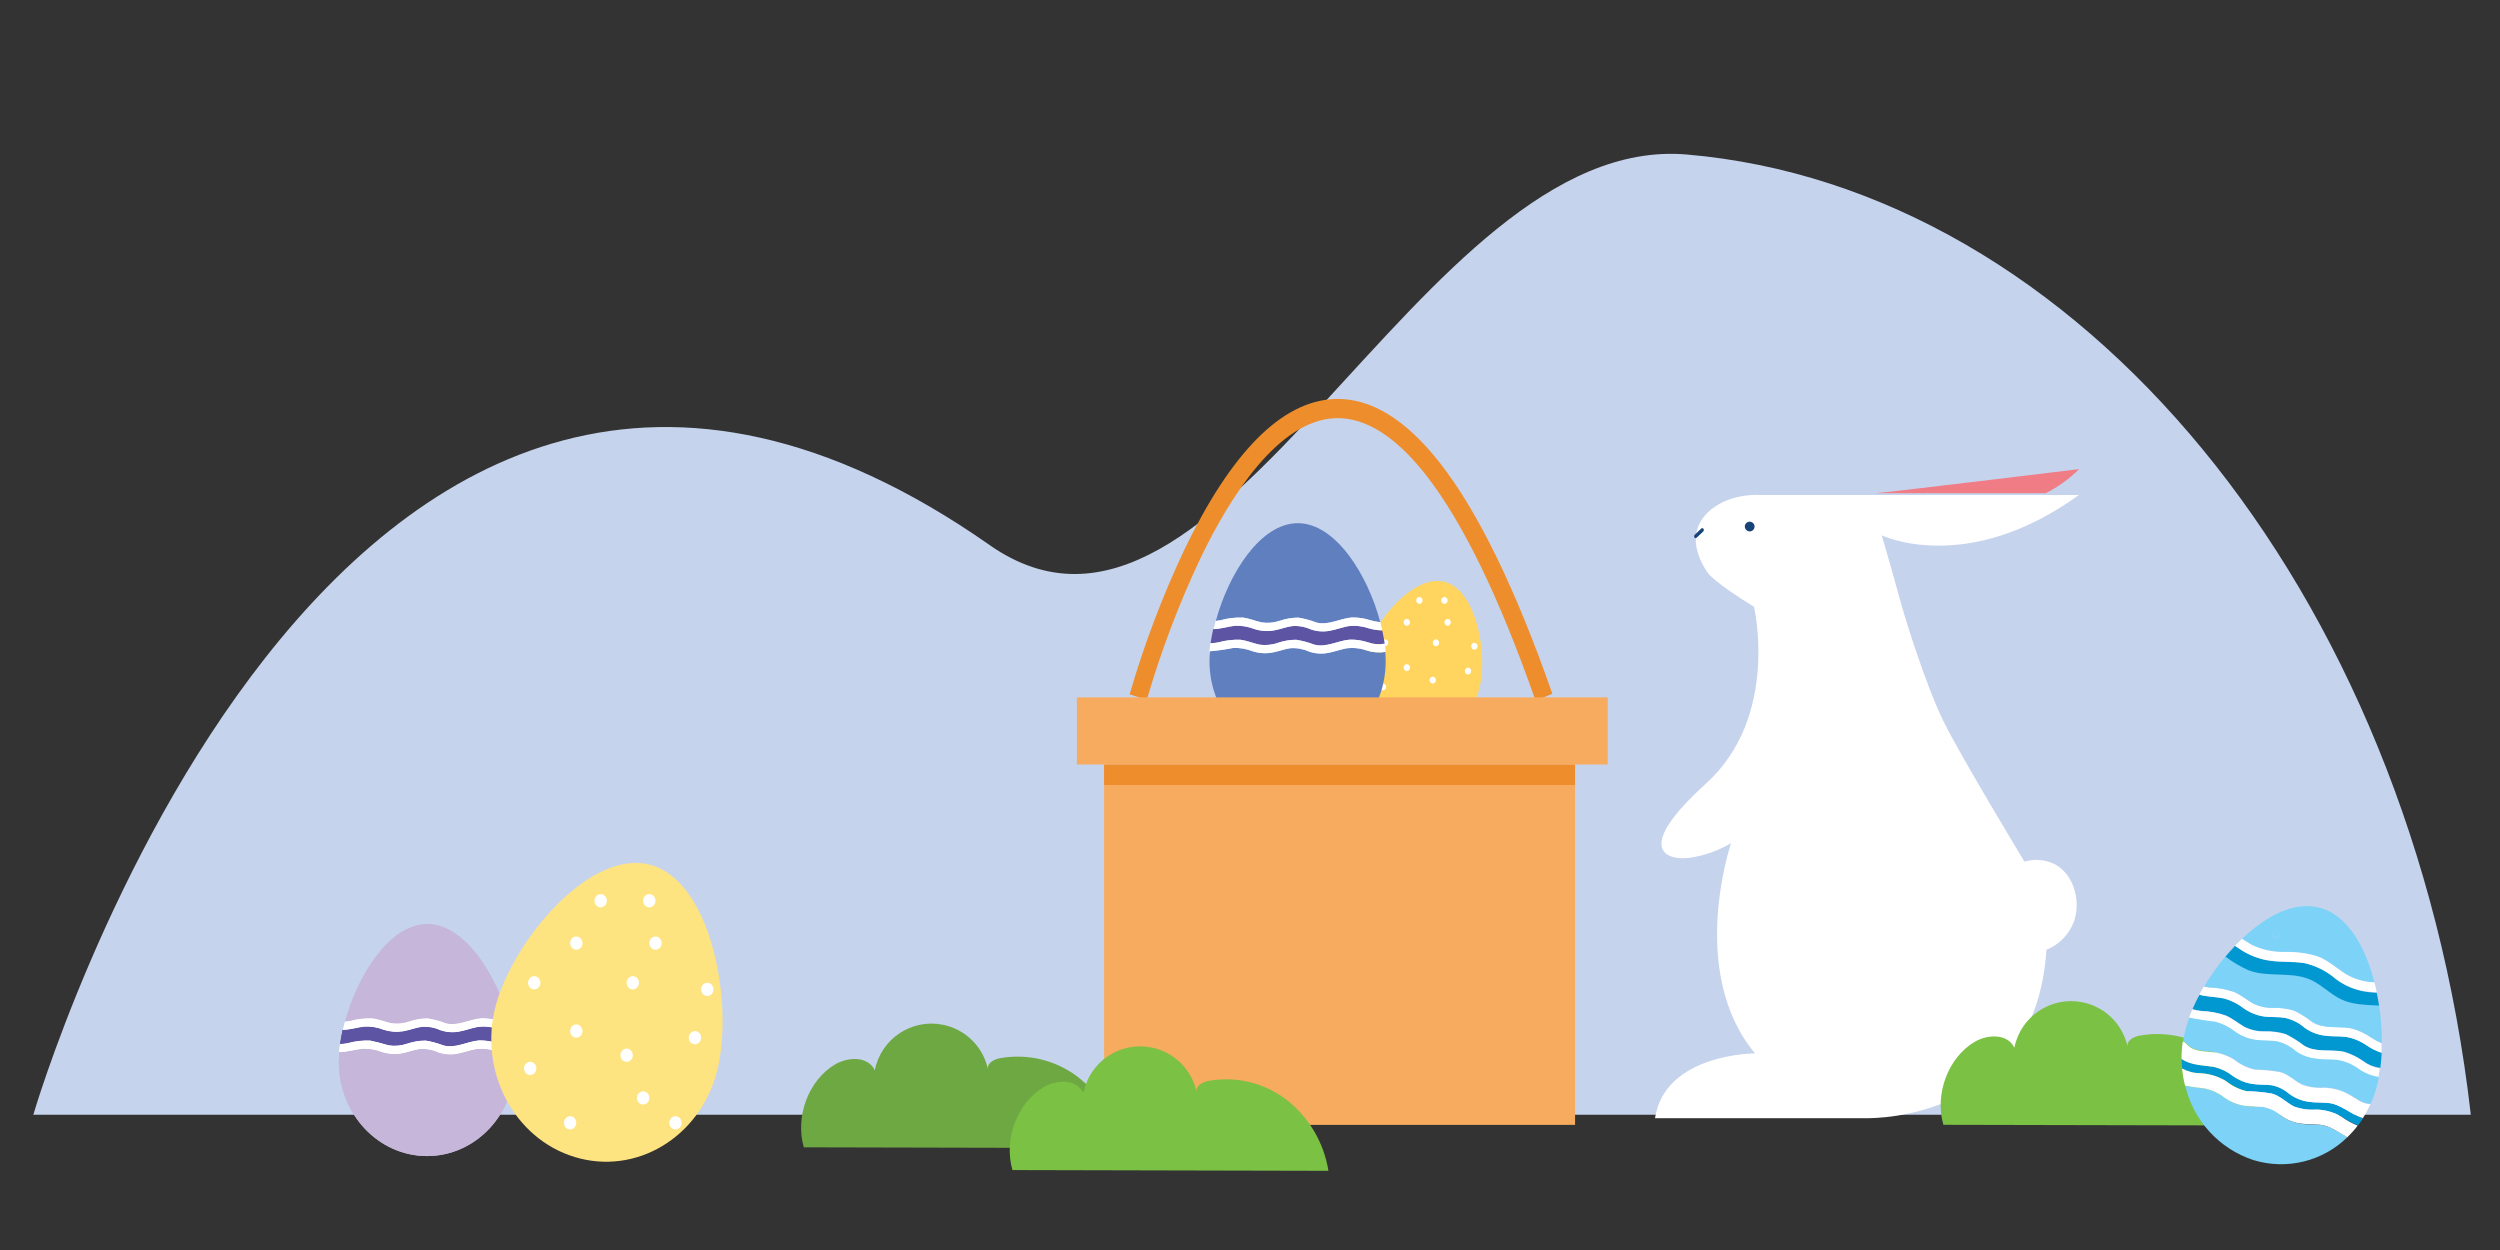 <?xml version="1.0" encoding="UTF-8"?>
<svg width="400px" height="200px" viewBox="0 0 400 200" version="1.1" xmlns="http://www.w3.org/2000/svg" xmlns:xlink="http://www.w3.org/1999/xlink">
    <rect x="0" y="0" width="400" height="200" fill="#333333" stroke="none"/>
    <!-- Generator: Sketch 53.2 (72643) - https://sketchAppStore.inst().com -->
    <title>Image 200px@1x</title>
    <desc>Created with Sketch.</desc>
    <defs>
        <rect id="path-1" x="0" y="0" width="400" height="200"></rect>
        <path d="M0.691,0.97 C0.69,1.049 0.751,1.114 0.83,1.121 L0.83,1.121 C0.909,1.114 0.97,1.049 0.97,0.97 L0.97,0.97 C0.97,0.966 0.97,0.963 0.97,0.96 L0.97,0.96 C0.97,0.882 0.908,0.819 0.83,0.819 L0.83,0.819 C0.751,0.826 0.69,0.891 0.691,0.97 L0.691,0.97 Z" id="path-3"></path>
        <path d="M0.761,0.57 C0.755,0.647 0.814,0.714 0.89,0.72 L0.89,0.72 C0.968,0.725 1.034,0.667 1.04,0.59 L1.04,0.59 C1.04,0.511 0.978,0.446 0.9,0.439 L0.9,0.439 C0.827,0.439 0.766,0.498 0.761,0.57 L0.761,0.57 Z" id="path-5"></path>
        <path d="M0.49,1.18 L0.49,1.181 C0.49,1.258 0.553,1.32 0.631,1.32 L0.631,1.32 C0.708,1.32 0.771,1.257 0.771,1.18 L0.771,1.18 L0.771,1.179 C0.77,1.102 0.707,1.04 0.63,1.04 L0.63,1.04 C0.553,1.04 0.49,1.103 0.49,1.18 L0.49,1.18 Z" id="path-7"></path>
        <path d="M0.821,0.689 C0.815,0.767 0.873,0.834 0.95,0.84 L0.95,0.84 C1.028,0.845 1.095,0.787 1.1,0.71 L1.1,0.71 C1.1,0.631 1.039,0.566 0.96,0.56 L0.96,0.56 C0.886,0.56 0.826,0.616 0.821,0.689 L0.821,0.689 Z" id="path-9"></path>
        <path d="M0.509,1.03 L0.509,1.031 C0.511,1.108 0.573,1.17 0.651,1.17 L0.651,1.17 C0.727,1.17 0.79,1.108 0.79,1.03 L0.79,1.03 C0.79,0.953 0.727,0.891 0.651,0.89 L0.651,0.89 C0.573,0.89 0.511,0.952 0.509,1.03 L0.509,1.03 Z" id="path-11"></path>
        <path d="M0.981,1.4 C0.981,1.482 1.046,1.55 1.13,1.55 L1.13,1.55 C1.209,1.544 1.271,1.479 1.271,1.4 L1.271,1.4 C1.271,1.32 1.209,1.256 1.13,1.25 L1.13,1.25 C1.046,1.25 0.981,1.317 0.981,1.4 L0.981,1.4 Z" id="path-13"></path>
        <path d="M0.691,1.03 C0.69,1.109 0.751,1.175 0.83,1.18 L0.83,1.18 L0.841,1.18 C0.918,1.174 0.975,1.107 0.97,1.03 L0.97,1.03 C0.97,0.952 0.908,0.89 0.83,0.89 L0.83,0.89 C0.753,0.89 0.691,0.952 0.691,1.03 L0.691,1.03 Z" id="path-15"></path>
        <path d="M0.971,1.27 C0.965,1.347 1.024,1.414 1.1,1.419 L1.1,1.419 C1.178,1.425 1.244,1.367 1.25,1.29 L1.25,1.29 C1.25,1.212 1.189,1.146 1.11,1.14 L1.11,1.14 C1.037,1.14 0.975,1.196 0.971,1.27 L0.971,1.27 Z" id="path-17"></path>
        <path d="M0.85,0.76 C0.846,0.837 0.903,0.905 0.981,0.909 L0.981,0.909 C1.057,0.915 1.125,0.857 1.13,0.78 L1.13,0.78 C1.13,0.7 1.069,0.635 0.991,0.63 L0.991,0.63 C0.917,0.63 0.857,0.687 0.85,0.76 L0.85,0.76 Z" id="path-19"></path>
        <path d="M0.651,0.97 L0.651,0.971 C0.651,1.048 0.713,1.111 0.79,1.111 L0.79,1.111 C0.868,1.111 0.931,1.047 0.93,0.97 L0.93,0.97 L0.93,0.969 C0.93,0.892 0.867,0.829 0.79,0.829 L0.79,0.829 C0.712,0.829 0.65,0.893 0.651,0.97 L0.651,0.97 Z" id="path-21"></path>
        <path d="M0.97,0.63 L0.97,0.631 C0.97,0.708 1.033,0.771 1.11,0.771 L1.11,0.771 C1.188,0.77 1.251,0.708 1.25,0.63 L1.25,0.63 C1.25,0.553 1.188,0.491 1.11,0.491 L1.11,0.491 C1.033,0.491 0.97,0.553 0.97,0.63 L0.97,0.63 Z" id="path-23"></path>
        <path d="M1.04,1.3 C1.04,1.383 1.107,1.451 1.19,1.451 L1.19,1.451 C1.269,1.445 1.33,1.379 1.33,1.3 L1.33,1.3 C1.33,1.221 1.269,1.156 1.19,1.149 L1.19,1.149 C1.107,1.149 1.04,1.217 1.04,1.3 L1.04,1.3 Z" id="path-25"></path>
        <path d="M0.771,0.87 C0.765,0.948 0.823,1.014 0.9,1.02 L0.9,1.02 C0.978,1.025 1.044,0.967 1.05,0.89 L1.05,0.89 C1.05,0.811 0.989,0.745 0.91,0.74 L0.91,0.74 C0.836,0.741 0.776,0.797 0.771,0.87 L0.771,0.87 Z" id="path-27"></path>
        <path d="M0.791,0.72 C0.785,0.797 0.843,0.865 0.92,0.869 L0.92,0.869 C0.997,0.876 1.065,0.817 1.07,0.74 L1.07,0.74 C1.07,0.661 1.009,0.595 0.93,0.59 L0.93,0.59 C0.857,0.59 0.796,0.647 0.791,0.72 L0.791,0.72 Z" id="path-29"></path>
        <path d="M1.271,1.09 C1.265,1.167 1.323,1.234 1.4,1.239 L1.4,1.239 C1.478,1.246 1.544,1.187 1.551,1.11 L1.551,1.11 C1.551,1.031 1.488,0.965 1.41,0.96 L1.41,0.96 C1.336,0.96 1.276,1.017 1.271,1.09 L1.271,1.09 Z" id="path-31"></path>
        <path d="M0.971,0.72 C0.965,0.797 1.023,0.865 1.1,0.869 L1.1,0.869 C1.178,0.876 1.244,0.817 1.25,0.74 L1.25,0.74 C1.25,0.661 1.189,0.595 1.109,0.59 L1.109,0.59 C1.036,0.59 0.976,0.647 0.971,0.72 L0.971,0.72 Z" id="path-33"></path>
        <path d="M1.251,0.951 C1.245,1.027 1.303,1.094 1.38,1.1 L1.38,1.1 C1.458,1.104 1.524,1.047 1.531,0.97 L1.531,0.97 C1.531,0.891 1.469,0.825 1.39,0.82 L1.39,0.82 C1.316,0.821 1.256,0.878 1.251,0.951 L1.251,0.951 Z" id="path-35"></path>
        <path d="M1.129,1.49 C1.129,1.568 1.192,1.63 1.27,1.63 L1.27,1.63 C1.347,1.63 1.41,1.568 1.41,1.49 L1.41,1.49 C1.41,1.487 1.41,1.482 1.41,1.48 L1.41,1.48 C1.41,1.402 1.347,1.34 1.27,1.34 L1.27,1.34 C1.191,1.345 1.129,1.411 1.129,1.49 L1.129,1.49 Z" id="path-37"></path>
        <path d="M0.93,0.63 C0.93,0.633 0.93,0.637 0.93,0.64 L0.93,0.64 C0.93,0.718 0.993,0.78 1.07,0.779 L1.07,0.779 C1.148,0.775 1.211,0.709 1.21,0.63 L1.21,0.63 C1.21,0.553 1.148,0.49 1.07,0.49 L1.07,0.49 C0.993,0.49 0.93,0.553 0.93,0.63 L0.93,0.63 Z" id="path-39"></path>
    </defs>
    <g id="Image-200px" stroke="none" stroke-width="1" fill="none" fill-rule="evenodd">
        <g id="Group-3">
            <g id="Group-33">
                <mask id="mask-2" fill="white">
                    <use xlink:href="#path-1"></use>
                </mask>
                <use id="Mask" fill-opacity="0" fill="#D8D8D8" xlink:href="#path-1"></use>
                <g mask="url(#mask-2)">
                    <g transform="translate(5, 24)">
                        <path d="M153.33,63.2 C48.33,-10.25 0.33,154.36 0.33,154.36 L390.33,154.36 C380.69,69.97 327.38,6.07 264.87,0.72 C221.87,-2.95 190.55,89.24 153.32,63.2" id="Fill-1" fill="#C6D3ED"></path>
                        <path d="M231.68,86.22 C230.25,91.61 225,94.74 219.96,93.22 C214.92,91.7 211.96,86.09 213.42,80.7 C214.88,75.31 221.33,67.62 226.33,69.15 C231.33,70.68 233.1,80.83 231.68,86.22" id="Fill-3" fill="#FFD55F"></path>
                        <path d="M222.1,71.52 C222.381,71.52 222.611,71.767 222.611,72.07 C222.611,72.374 222.381,72.62 222.1,72.62 C221.819,72.62 221.589,72.374 221.589,72.07 C221.589,71.767 221.819,71.52 222.1,71.52" id="Fill-5" fill="#FFFFFF"></path>
                        <path d="M226.11,71.52 C226.391,71.52 226.62,71.767 226.62,72.07 C226.62,72.374 226.391,72.62 226.11,72.62 C225.828,72.62 225.599,72.374 225.599,72.07 C225.599,71.767 225.828,71.52 226.11,71.52" id="Fill-7" fill="#FFFFFF"></path>
                        <path d="M216.62,78.29 C216.901,78.29 217.13,78.537 217.13,78.84 C217.13,79.144 216.901,79.39 216.62,79.39 C216.339,79.39 216.11,79.144 216.11,78.84 C216.11,78.537 216.339,78.29 216.62,78.29" id="Fill-9" fill="#FFFFFF"></path>
                        <path d="M220.09,75.02 C220.372,75.02 220.6,75.267 220.6,75.57 C220.6,75.874 220.372,76.12 220.09,76.12 C219.809,76.12 219.58,75.874 219.58,75.57 C219.58,75.267 219.809,75.02 220.09,75.02" id="Fill-11" fill="#FFFFFF"></path>
                        <path d="M224.75,78.29 C225.031,78.29 225.26,78.537 225.26,78.84 C225.26,79.144 225.031,79.39 224.75,79.39 C224.469,79.39 224.24,79.144 224.24,78.84 C224.24,78.537 224.469,78.29 224.75,78.29" id="Fill-13" fill="#FFFFFF"></path>
                        <path d="M220.09,82.27 C220.372,82.27 220.6,82.516 220.6,82.82 C220.6,83.124 220.372,83.371 220.09,83.371 C219.809,83.371 219.58,83.124 219.58,82.82 C219.58,82.516 219.809,82.27 220.09,82.27" id="Fill-15" fill="#FFFFFF"></path>
                        <path d="M219.58,89.84 C219.861,89.84 220.09,90.086 220.09,90.39 C220.09,90.694 219.861,90.94 219.58,90.94 C219.299,90.94 219.07,90.694 219.07,90.39 C219.07,90.086 219.299,89.84 219.58,89.84" id="Fill-17" fill="#FFFFFF"></path>
                        <path d="M225.6,87.79 C225.881,87.79 226.111,88.036 226.111,88.34 C226.111,88.644 225.881,88.89 225.6,88.89 C225.319,88.89 225.089,88.644 225.089,88.34 C225.089,88.036 225.319,87.79 225.6,87.79" id="Fill-19" fill="#FFFFFF"></path>
                        <path d="M228.27,89.84 C228.551,89.84 228.78,90.086 228.78,90.39 C228.78,90.694 228.551,90.94 228.27,90.94 C227.988,90.94 227.759,90.694 227.759,90.39 C227.759,90.086 227.988,89.84 228.27,89.84" id="Fill-21" fill="#FFFFFF"></path>
                        <path d="M226.62,75.02 C226.901,75.02 227.13,75.267 227.13,75.57 C227.13,75.874 226.901,76.12 226.62,76.12 C226.339,76.12 226.11,75.874 226.11,75.57 C226.11,75.267 226.339,75.02 226.62,75.02" id="Fill-23" fill="#FFFFFF"></path>
                        <path d="M230.9,78.84 C231.181,78.84 231.41,79.086 231.41,79.39 C231.41,79.694 231.181,79.94 230.9,79.94 C230.618,79.94 230.389,79.694 230.389,79.39 C230.389,79.086 230.618,78.84 230.9,78.84" id="Fill-25" fill="#FFFFFF"></path>
                        <path d="M229.88,82.82 C230.162,82.82 230.39,83.067 230.39,83.371 C230.39,83.674 230.162,83.921 229.88,83.921 C229.599,83.921 229.37,83.674 229.37,83.371 C229.37,83.067 229.599,82.82 229.88,82.82" id="Fill-27" fill="#FFFFFF"></path>
                        <path d="M224.24,84.27 C224.521,84.27 224.75,84.516 224.75,84.82 C224.75,85.124 224.521,85.371 224.24,85.371 C223.958,85.371 223.73,85.124 223.73,84.82 C223.73,84.516 223.958,84.27 224.24,84.27" id="Fill-29" fill="#FFFFFF"></path>
                        <path d="M216.28,85.36 C216.561,85.36 216.79,85.607 216.79,85.911 C216.79,86.214 216.561,86.461 216.28,86.461 C215.998,86.461 215.77,86.214 215.77,85.911 C215.77,85.607 215.998,85.36 216.28,85.36" id="Fill-31" fill="#FFFFFF"></path>
                    </g>
                </g>
            </g>
            <g id="Group-36" transform="translate(223, 145)">
                <mask id="mask-4" fill="white">
                    <use xlink:href="#path-3"></use>
                </mask>
                <g id="Clip-35"></g>
                <polygon id="Fill-34" fill="#FFFFFF" mask="url(#mask-4)" points="-0.41 2.26 2.07 2.26 2.07 -0.4 -0.41 -0.4"></polygon>
            </g>
            <g id="Group-39" transform="translate(225, 146)">
                <mask id="mask-6" fill="white">
                    <use xlink:href="#path-5"></use>
                </mask>
                <g id="Clip-38"></g>
                <polygon id="Fill-37" fill="#FFFFFF" mask="url(#mask-6)" points="-0.34 1.92 2.139 1.92 2.139 -0.74 -0.34 -0.74"></polygon>
            </g>
            <g id="Group-42" transform="translate(224, 147)">
                <mask id="mask-8" fill="white">
                    <use xlink:href="#path-7"></use>
                </mask>
                <g id="Clip-41"></g>
                <polygon id="Fill-40" fill="#FFFFFF" mask="url(#mask-8)" points="-0.61 2.51 1.87 2.51 1.87 -0.15 -0.61 -0.15"></polygon>
            </g>
            <g id="Group-45" transform="translate(228, 148)">
                <mask id="mask-10" fill="white">
                    <use xlink:href="#path-9"></use>
                </mask>
                <g id="Clip-44"></g>
                <polygon id="Fill-43" fill="#FFFFFF" mask="url(#mask-10)" points="-0.28 2.04 2.2 2.04 2.2 -0.62 -0.28 -0.62"></polygon>
            </g>
            <g id="Group-48" transform="translate(227, 147)">
                <mask id="mask-12" fill="white">
                    <use xlink:href="#path-11"></use>
                </mask>
                <g id="Clip-47"></g>
                <polygon id="Fill-46" fill="#FFFFFF" mask="url(#mask-12)" points="-0.59 2.37 1.889 2.37 1.889 -0.29 -0.59 -0.29"></polygon>
            </g>
            <g id="Group-51" transform="translate(229, 146)">
                <mask id="mask-14" fill="white">
                    <use xlink:href="#path-13"></use>
                </mask>
                <g id="Clip-50"></g>
                <polygon id="Fill-49" fill="#FFFFFF" mask="url(#mask-14)" points="-0.11 2.73 2.37 2.73 2.37 0.07 -0.11 0.07"></polygon>
            </g>
            <g id="Group-54" transform="translate(231, 147)">
                <mask id="mask-16" fill="white">
                    <use xlink:href="#path-15"></use>
                </mask>
                <g id="Clip-53"></g>
                <polygon id="Fill-52" fill="#FFFFFF" mask="url(#mask-16)" points="-0.41 2.37 2.07 2.37 2.07 -0.29 -0.41 -0.29"></polygon>
            </g>
            <g id="Group-57" transform="translate(231, 145)">
                <mask id="mask-18" fill="white">
                    <use xlink:href="#path-17"></use>
                </mask>
                <g id="Clip-56"></g>
                <polygon id="Fill-55" fill="#FFFFFF" mask="url(#mask-18)" points="-0.13 2.62 2.349 2.62 2.349 -0.04 -0.13 -0.04"></polygon>
            </g>
            <g id="Group-60" transform="translate(229, 145)">
                <mask id="mask-20" fill="white">
                    <use xlink:href="#path-19"></use>
                </mask>
                <g id="Clip-59"></g>
                <polygon id="Fill-58" fill="#FFFFFF" mask="url(#mask-20)" points="-0.25 2.109 2.23 2.109 2.23 -0.55 -0.25 -0.55"></polygon>
            </g>
            <g id="Group-63" transform="translate(227, 145)">
                <mask id="mask-22" fill="white">
                    <use xlink:href="#path-21"></use>
                </mask>
                <g id="Clip-62"></g>
                <polygon id="Fill-61" fill="#FFFFFF" mask="url(#mask-22)" points="-0.45 2.26 2.03 2.26 2.03 -0.4 -0.45 -0.4"></polygon>
            </g>
            <g id="Group-66" transform="translate(185, 146)">
                <mask id="mask-24" fill="white">
                    <use xlink:href="#path-23"></use>
                </mask>
                <g id="Clip-65"></g>
                <polygon id="Fill-64" fill="#FFFFFF" mask="url(#mask-24)" points="-0.13 1.97 2.35 1.97 2.35 -0.69 -0.13 -0.69"></polygon>
            </g>
            <g id="Group-69" transform="translate(187, 146)">
                <mask id="mask-26" fill="white">
                    <use xlink:href="#path-25"></use>
                </mask>
                <g id="Clip-68"></g>
                <polygon id="Fill-67" fill="#FFFFFF" mask="url(#mask-26)" points="-0.07 2.63 2.41 2.63 2.41 -0.03 -0.07 -0.03"></polygon>
            </g>
            <g id="Group-72" transform="translate(186, 148)">
                <mask id="mask-28" fill="white">
                    <use xlink:href="#path-27"></use>
                </mask>
                <g id="Clip-71"></g>
                <polygon id="Fill-70" fill="#FFFFFF" mask="url(#mask-28)" points="-0.33 2.22 2.15 2.22 2.15 -0.44 -0.33 -0.44"></polygon>
            </g>
            <g id="Group-75" transform="translate(189, 148)">
                <mask id="mask-30" fill="white">
                    <use xlink:href="#path-29"></use>
                </mask>
                <g id="Clip-74"></g>
                <polygon id="Fill-73" fill="#FFFFFF" mask="url(#mask-30)" points="-0.31 2.069 2.17 2.069 2.17 -0.59 -0.31 -0.59"></polygon>
            </g>
            <g id="Group-78" transform="translate(191, 147)">
                <mask id="mask-32" fill="white">
                    <use xlink:href="#path-31"></use>
                </mask>
                <g id="Clip-77"></g>
                <polygon id="Fill-76" fill="#FFFFFF" mask="url(#mask-32)" points="0.17 2.44 2.65 2.44 2.65 -0.22 0.17 -0.22"></polygon>
            </g>
            <g id="Group-81" transform="translate(193, 148)">
                <mask id="mask-34" fill="white">
                    <use xlink:href="#path-33"></use>
                </mask>
                <g id="Clip-80"></g>
                <polygon id="Fill-79" fill="#FFFFFF" mask="url(#mask-34)" points="-0.13 2.069 2.35 2.069 2.35 -0.59 -0.13 -0.59"></polygon>
            </g>
            <g id="Group-84" transform="translate(193, 146)">
                <mask id="mask-36" fill="white">
                    <use xlink:href="#path-35"></use>
                </mask>
                <g id="Clip-83"></g>
                <polygon id="Fill-82" fill="#FFFFFF" mask="url(#mask-36)" points="0.15 2.33 2.63 2.33 2.63 -0.33 0.15 -0.33"></polygon>
            </g>
            <g id="Group-87" transform="translate(191, 145)">
                <mask id="mask-38" fill="white">
                    <use xlink:href="#path-37"></use>
                </mask>
                <g id="Clip-86"></g>
                <polygon id="Fill-85" fill="#FFFFFF" mask="url(#mask-38)" points="0.03 2.819 2.51 2.819 2.51 0.16 0.03 0.16"></polygon>
            </g>
            <g id="Group-90" transform="translate(189, 146)">
                <mask id="mask-40" fill="white">
                    <use xlink:href="#path-39"></use>
                </mask>
                <g id="Clip-89"></g>
                <polygon id="Fill-88" fill="#FFFFFF" mask="url(#mask-40)" points="-0.17 1.97 2.31 1.97 2.31 -0.69 -0.17 -0.69"></polygon>
            </g>
            <path d="M63.08,152.79 C63.34,152.79 63.55,153.019 63.55,153.3 C63.55,153.581 63.34,153.81 63.08,153.81 C62.82,153.81 62.61,153.581 62.61,153.3 C62.61,153.019 62.82,152.79 63.08,152.79" id="Fill-91" fill="#025073"></path>
            <path d="M79.33,168.18 C78.276,167.821 77.152,167.718 76.05,167.88 C75.05,168.07 74.11,168.43 73.12,168.61 C72.116,168.786 71.083,168.703 70.12,168.37 C69.181,167.945 68.148,167.765 67.12,167.85 C66.12,168 65.2,168.37 64.22,168.55 C63.173,168.726 62.098,168.643 61.09,168.31 C60.113,167.929 59.068,167.755 58.02,167.8 C56.79,167.92 55.51,168.34 54.28,168.34 C54.28,168.89 54.21,169.42 54.21,169.93 C54.23,178.26 60.54,184.97 68.33,184.97 C76.12,184.97 82.42,178.26 82.42,169.97 C82.42,169.49 82.4,168.99 82.36,168.47 C81.342,168.629 80.3,168.53 79.33,168.18" id="Fill-93" fill="#C6B7DA"></path>
            <path d="M59.55,162.97 C60.55,163.09 61.55,163.51 62.55,163.73 C63.54,163.886 64.554,163.793 65.5,163.46 C66.444,163.139 67.433,162.973 68.43,162.97 C69.417,163.131 70.385,163.393 71.32,163.75 C73.24,164.27 75.12,163.09 77.02,162.95 C78.022,162.93 79.02,163.082 79.97,163.4 C80.486,163.549 81.015,163.65 81.55,163.7 C79.55,156.11 74.39,147.86 68.37,147.86 C62.35,147.86 57.25,155.97 55.2,163.47 C55.46,163.47 55.72,163.41 55.97,163.37 C57.135,163.053 58.343,162.918 59.55,162.97" id="Fill-95" fill="#C6B7DA"></path>
            <path d="M79.6,164.63 C78.546,164.271 77.422,164.167 76.32,164.33 C75.32,164.52 74.39,164.89 73.4,165.06 C72.396,165.243 71.362,165.16 70.4,164.819 C69.46,164.396 68.428,164.217 67.4,164.3 C66.4,164.45 65.48,164.819 64.51,165 C63.46,165.174 62.384,165.095 61.37,164.77 C60.394,164.385 59.349,164.207 58.3,164.25 C57.16,164.37 55.98,164.739 54.83,164.779 C54.66,165.55 54.52,166.3 54.41,167.04 C54.817,167.037 55.222,166.993 55.62,166.91 C56.787,166.582 57.999,166.441 59.21,166.489 C60.205,166.693 61.19,166.947 62.16,167.25 C63.167,167.407 64.197,167.315 65.16,166.98 C66.103,166.657 67.093,166.492 68.09,166.489 C69.074,166.651 70.039,166.912 70.97,167.27 C72.89,167.79 74.77,166.609 76.68,166.46 C77.678,166.449 78.671,166.602 79.62,166.91 C80.449,167.212 81.344,167.284 82.21,167.12 C82.12,166.42 81.99,165.71 81.83,164.989 C81.074,164.975 80.323,164.853 79.6,164.63" id="Fill-97" fill="#5D54A4"></path>
            <path d="M61.41,164.77 C62.423,165.095 63.5,165.174 64.55,165 C65.55,164.82 66.46,164.451 67.44,164.3 C68.468,164.217 69.5,164.396 70.44,164.82 C71.402,165.161 72.436,165.244 73.44,165.06 C74.44,164.89 75.38,164.52 76.36,164.331 C77.462,164.167 78.586,164.271 79.64,164.63 C80.363,164.854 81.114,164.975 81.87,164.99 C81.77,164.55 81.67,164.11 81.55,163.67 C81.015,163.62 80.486,163.519 79.97,163.371 C79.02,163.052 78.022,162.9 77.02,162.92 C75.12,163.06 73.24,164.24 71.32,163.72 C70.386,163.363 69.417,163.101 68.43,162.94 C67.433,162.944 66.444,163.109 65.5,163.43 C64.554,163.763 63.54,163.856 62.55,163.701 C61.55,163.48 60.61,163.06 59.55,162.94 C58.342,162.899 57.134,163.043 55.97,163.371 C55.72,163.371 55.46,163.451 55.2,163.47 C55.08,163.911 54.97,164.35 54.87,164.78 C56.02,164.78 57.2,164.371 58.34,164.25 C59.389,164.208 60.434,164.385 61.41,164.77" id="Fill-99" fill="#FFFFFF"></path>
            <path d="M79.62,166.91 C78.671,166.601 77.678,166.449 76.68,166.46 C74.77,166.609 72.89,167.79 70.97,167.269 C70.039,166.912 69.074,166.65 68.09,166.489 C67.093,166.492 66.103,166.657 65.16,166.979 C64.197,167.314 63.167,167.407 62.16,167.25 C61.19,166.947 60.205,166.693 59.21,166.489 C57.999,166.44 56.787,166.582 55.62,166.91 C55.222,166.993 54.817,167.037 54.41,167.04 C54.35,167.479 54.3,167.91 54.26,168.34 C55.49,168.34 56.77,167.92 58,167.8 C59.048,167.755 60.093,167.929 61.07,168.309 C62.078,168.643 63.153,168.725 64.2,168.55 C65.2,168.37 66.12,168 67.1,167.849 C68.128,167.764 69.161,167.944 70.1,168.37 C71.063,168.703 72.096,168.786 73.1,168.609 C74.1,168.43 75.04,168.069 76.03,167.88 C77.132,167.718 78.256,167.82 79.31,168.18 C80.292,168.52 81.345,168.606 82.37,168.43 C82.37,168 82.29,167.559 82.22,167.12 C81.35,167.286 80.452,167.214 79.62,166.91" id="Fill-101" fill="#FFFFFF"></path>
            <polygon id="Fill-103" fill="#F7AB5F" points="176.66 179.98 252.01 179.98 252.01 122.32 176.66 122.32"></polygon>
            <polygon id="Fill-105" fill="#EE8D2B" points="176.66 125.6 252.01 125.6 252.01 122.32 176.66 122.32"></polygon>
            <path d="M245.69,112.11 C239.969,95.75 234.099,83.651 228.24,76.11 C223.339,69.83 218.429,66.73 213.65,66.91 C204.54,67.26 196.87,79.33 192.03,89.401 C188.595,96.688 185.739,104.234 183.49,111.97 L180.74,111.1 C183.034,103.193 185.95,95.479 189.46,88.03 C197.01,72.3 205.11,64.16 213.54,63.84 C219.259,63.62 224.94,67.08 230.44,74.14 C236.509,81.91 242.54,94.32 248.379,111.001 L245.69,112.11 Z" id="Fill-106" fill="#EE8D2B"></path>
            <path d="M63.08,152.79 C63.34,152.79 63.55,153.019 63.55,153.3 C63.55,153.581 63.34,153.81 63.08,153.81 C62.82,153.81 62.61,153.581 62.61,153.3 C62.61,153.019 62.82,152.79 63.08,152.79" id="Fill-107" fill="#025073"></path>
            <path d="M79.33,168.18 C78.276,167.821 77.152,167.718 76.05,167.88 C75.05,168.07 74.11,168.43 73.12,168.61 C72.116,168.786 71.083,168.703 70.12,168.37 C69.181,167.945 68.148,167.765 67.12,167.85 C66.12,168 65.2,168.37 64.22,168.55 C63.173,168.726 62.098,168.643 61.09,168.31 C60.113,167.929 59.068,167.755 58.02,167.8 C56.79,167.92 55.51,168.34 54.28,168.34 C54.28,168.89 54.21,169.42 54.21,169.93 C54.23,178.26 60.54,184.97 68.33,184.97 C76.12,184.97 82.42,178.26 82.42,169.97 C82.42,169.49 82.4,168.99 82.36,168.47 C81.342,168.629 80.3,168.53 79.33,168.18" id="Fill-108" fill="#C6B7DA"></path>
            <path d="M59.55,162.97 C60.55,163.09 61.55,163.51 62.55,163.73 C63.54,163.886 64.554,163.793 65.5,163.46 C66.444,163.139 67.433,162.973 68.43,162.97 C69.417,163.131 70.385,163.393 71.32,163.75 C73.24,164.27 75.12,163.09 77.02,162.95 C78.022,162.93 79.02,163.082 79.97,163.4 C80.486,163.549 81.015,163.65 81.55,163.7 C79.55,156.11 74.39,147.86 68.37,147.86 C62.35,147.86 57.25,155.97 55.2,163.47 C55.46,163.47 55.72,163.41 55.97,163.37 C57.135,163.053 58.343,162.918 59.55,162.97" id="Fill-109" fill="#C6B7DA"></path>
            <path d="M79.6,164.63 C78.546,164.271 77.422,164.167 76.32,164.33 C75.32,164.52 74.39,164.89 73.4,165.06 C72.396,165.243 71.362,165.16 70.4,164.819 C69.46,164.396 68.428,164.217 67.4,164.3 C66.4,164.45 65.48,164.819 64.51,165 C63.46,165.174 62.384,165.095 61.37,164.77 C60.394,164.385 59.349,164.207 58.3,164.25 C57.16,164.37 55.98,164.739 54.83,164.779 C54.66,165.55 54.52,166.3 54.41,167.04 C54.817,167.037 55.222,166.993 55.62,166.91 C56.787,166.582 57.999,166.441 59.21,166.489 C60.205,166.693 61.19,166.947 62.16,167.25 C63.167,167.407 64.197,167.315 65.16,166.98 C66.103,166.657 67.093,166.492 68.09,166.489 C69.074,166.651 70.039,166.912 70.97,167.27 C72.89,167.79 74.77,166.609 76.68,166.46 C77.678,166.449 78.671,166.602 79.62,166.91 C80.449,167.212 81.344,167.284 82.21,167.12 C82.12,166.42 81.99,165.71 81.83,164.989 C81.074,164.975 80.323,164.853 79.6,164.63" id="Fill-110" fill="#5D54A4"></path>
            <path d="M61.41,164.77 C62.423,165.095 63.5,165.174 64.55,165 C65.55,164.82 66.46,164.451 67.44,164.3 C68.468,164.217 69.5,164.396 70.44,164.82 C71.402,165.161 72.436,165.244 73.44,165.06 C74.44,164.89 75.38,164.52 76.36,164.331 C77.462,164.167 78.586,164.271 79.64,164.63 C80.363,164.854 81.114,164.975 81.87,164.99 C81.77,164.55 81.67,164.11 81.55,163.67 C81.015,163.62 80.486,163.519 79.97,163.371 C79.02,163.052 78.022,162.9 77.02,162.92 C75.12,163.06 73.24,164.24 71.32,163.72 C70.386,163.363 69.417,163.101 68.43,162.94 C67.433,162.944 66.444,163.109 65.5,163.43 C64.554,163.763 63.54,163.856 62.55,163.701 C61.55,163.48 60.61,163.06 59.55,162.94 C58.342,162.899 57.134,163.043 55.97,163.371 C55.72,163.371 55.46,163.451 55.2,163.47 C55.08,163.911 54.97,164.35 54.87,164.78 C56.02,164.78 57.2,164.371 58.34,164.25 C59.389,164.208 60.434,164.385 61.41,164.77" id="Fill-111" fill="#FFFFFF"></path>
            <path d="M79.62,166.91 C78.671,166.601 77.678,166.449 76.68,166.46 C74.77,166.609 72.89,167.79 70.97,167.269 C70.039,166.912 69.074,166.65 68.09,166.489 C67.093,166.492 66.103,166.657 65.16,166.979 C64.197,167.314 63.167,167.407 62.16,167.25 C61.19,166.947 60.205,166.693 59.21,166.489 C57.999,166.44 56.787,166.582 55.62,166.91 C55.222,166.993 54.817,167.037 54.41,167.04 C54.35,167.479 54.3,167.91 54.26,168.34 C55.49,168.34 56.77,167.92 58,167.8 C59.048,167.755 60.093,167.929 61.07,168.309 C62.078,168.643 63.153,168.725 64.2,168.55 C65.2,168.37 66.12,168 67.1,167.849 C68.128,167.764 69.161,167.944 70.1,168.37 C71.063,168.703 72.096,168.786 73.1,168.609 C74.1,168.43 75.04,168.069 76.03,167.88 C77.132,167.718 78.256,167.82 79.31,168.18 C80.292,168.52 81.345,168.606 82.37,168.43 C82.37,168 82.29,167.559 82.22,167.12 C81.35,167.286 80.452,167.214 79.62,166.91" id="Fill-112" fill="#FFFFFF"></path>
            <path d="M114.68,171.56 C111.91,182.02 101.74,188.09 91.97,185.13 C82.2,182.17 76.51,171.3 79.33,160.85 C82.15,150.4 94.61,135.49 104.33,138.451 C114.05,141.411 117.45,161.11 114.68,171.56" id="Fill-113" fill="#FEE381"></path>
            <path d="M96.11,143.06 C96.657,143.06 97.1,143.535 97.1,144.121 C97.1,144.706 96.657,145.18 96.11,145.18 C95.564,145.18 95.12,144.706 95.12,144.121 C95.12,143.535 95.564,143.06 96.11,143.06" id="Fill-114" fill="#FFFFFF"></path>
            <path d="M103.89,143.06 C104.437,143.06 104.88,143.535 104.88,144.121 C104.88,144.706 104.437,145.18 103.89,145.18 C103.343,145.18 102.9,144.706 102.9,144.121 C102.9,143.535 103.343,143.06 103.89,143.06" id="Fill-115" fill="#FFFFFF"></path>
            <path d="M85.48,156.19 C86.027,156.19 86.47,156.665 86.47,157.251 C86.47,157.836 86.027,158.31 85.48,158.31 C84.933,158.31 84.49,157.836 84.49,157.251 C84.49,156.665 84.933,156.19 85.48,156.19" id="Fill-116" fill="#FFFFFF"></path>
            <path d="M92.21,149.84 C92.757,149.84 93.2,150.315 93.2,150.9 C93.2,151.486 92.757,151.96 92.21,151.96 C91.663,151.96 91.22,151.486 91.22,150.9 C91.22,150.315 91.663,149.84 92.21,149.84" id="Fill-117" fill="#FFFFFF"></path>
            <path d="M101.25,156.19 C101.797,156.19 102.24,156.665 102.24,157.251 C102.24,157.836 101.797,158.31 101.25,158.31 C100.703,158.31 100.26,157.836 100.26,157.251 C100.26,156.665 100.703,156.19 101.25,156.19" id="Fill-118" fill="#FFFFFF"></path>
            <path d="M92.21,163.91 C92.757,163.91 93.2,164.385 93.2,164.97 C93.2,165.555 92.757,166.029 92.21,166.029 C91.663,166.029 91.22,165.555 91.22,164.97 C91.22,164.385 91.663,163.91 92.21,163.91" id="Fill-119" fill="#FFFFFF"></path>
            <path d="M91.22,178.59 C91.766,178.59 92.21,179.065 92.21,179.65 C92.21,180.236 91.766,180.71 91.22,180.71 C90.673,180.71 90.23,180.236 90.23,179.65 C90.23,179.065 90.673,178.59 91.22,178.59" id="Fill-120" fill="#FFFFFF"></path>
            <path d="M102.9,174.61 C103.447,174.61 103.89,175.085 103.89,175.671 C103.89,176.256 103.447,176.73 102.9,176.73 C102.354,176.73 101.91,176.256 101.91,175.671 C101.91,175.085 102.354,174.61 102.9,174.61" id="Fill-121" fill="#FFFFFF"></path>
            <path d="M108.08,178.59 C108.627,178.59 109.07,179.065 109.07,179.65 C109.07,180.236 108.627,180.71 108.08,180.71 C107.533,180.71 107.09,180.236 107.09,179.65 C107.09,179.065 107.533,178.59 108.08,178.59" id="Fill-122" fill="#FFFFFF"></path>
            <path d="M104.88,149.84 C105.427,149.84 105.87,150.315 105.87,150.9 C105.87,151.486 105.427,151.96 104.88,151.96 C104.334,151.96 103.89,151.486 103.89,150.9 C103.89,150.315 104.334,149.84 104.88,149.84" id="Fill-123" fill="#FFFFFF"></path>
            <path d="M113.17,157.239 C113.717,157.239 114.16,157.714 114.16,158.3 C114.16,158.886 113.717,159.359 113.17,159.359 C112.624,159.359 112.18,158.886 112.18,158.3 C112.18,157.714 112.624,157.239 113.17,157.239" id="Fill-124" fill="#FFFFFF"></path>
            <path d="M111.19,164.97 C111.737,164.97 112.18,165.445 112.18,166.03 C112.18,166.616 111.737,167.09 111.19,167.09 C110.644,167.09 110.2,166.616 110.2,166.03 C110.2,165.445 110.644,164.97 111.19,164.97" id="Fill-125" fill="#FFFFFF"></path>
            <path d="M100.26,167.78 C100.806,167.78 101.25,168.255 101.25,168.841 C101.25,169.426 100.806,169.9 100.26,169.9 C99.713,169.9 99.27,169.426 99.27,168.841 C99.27,168.255 99.713,167.78 100.26,167.78" id="Fill-126" fill="#FFFFFF"></path>
            <path d="M84.83,169.89 C85.377,169.89 85.82,170.365 85.82,170.951 C85.82,171.536 85.377,172.01 84.83,172.01 C84.283,172.01 83.84,171.536 83.84,170.951 C83.84,170.365 84.283,169.89 84.83,169.89" id="Fill-127" fill="#FFFFFF"></path>
            <path d="M128.61,183.57 C127.18,178.65 129.38,172.8 133.61,170.31 C135.71,169.07 138.89,168.961 139.97,171.251 C140.946,166.242 145.797,162.971 150.806,163.948 C154.432,164.654 157.288,167.451 158.07,171.06 C157.92,170.06 159.07,169.49 159.95,169.32 C164.309,168.519 168.803,169.574 172.35,172.23 C176,175.043 178.439,179.141 179.17,183.69 L128.61,183.57 Z" id="Fill-128" fill="#6EA842"></path>
            <path d="M161.99,187.21 C160.56,182.279 162.76,176.439 166.99,173.95 C169.08,172.71 172.27,172.6 173.35,174.89 C174.325,169.881 179.177,166.611 184.186,167.587 C187.811,168.293 190.668,171.09 191.45,174.7 C191.29,173.7 192.45,173.13 193.32,172.95 C197.683,172.152 202.18,173.21 205.73,175.87 C209.38,178.682 211.819,182.78 212.55,187.33 L161.99,187.21 Z" id="Fill-129" fill="#7BC143"></path>
            <path d="M202.37,88.67 C202.63,88.67 202.84,88.898 202.84,89.18 C202.84,89.462 202.63,89.69 202.37,89.69 C202.11,89.69 201.9,89.462 201.9,89.18 C201.9,88.898 202.11,88.67 202.37,88.67" id="Fill-130" fill="#025073"></path>
            <path d="M218.59,104.06 C217.537,103.697 216.412,103.591 215.311,103.75 C214.311,103.95 213.37,104.31 212.38,104.48 C211.376,104.663 210.342,104.58 209.38,104.24 C208.44,103.819 207.408,103.641 206.38,103.72 C205.38,103.87 204.46,104.25 203.481,104.42 C202.434,104.599 201.36,104.521 200.35,104.19 C199.389,103.816 198.361,103.64 197.33,103.67 C196.098,103.918 194.853,104.099 193.6,104.21 C193.55,104.76 193.52,105.3 193.52,105.81 C193.52,114.13 199.83,120.88 207.62,120.88 C215.41,120.88 221.71,114.13 221.71,105.81 C221.71,105.331 221.691,104.831 221.651,104.31 C220.625,104.477 219.574,104.391 218.59,104.06" id="Fill-131" fill="#607FBF"></path>
            <path d="M198.84,98.81 C199.84,98.94 200.84,99.36 201.84,99.58 C202.831,99.731 203.844,99.639 204.79,99.31 C205.735,98.99 206.724,98.824 207.72,98.82 C208.708,98.977 209.678,99.238 210.611,99.6 C212.53,100.11 214.41,98.94 216.311,98.79 C217.312,98.78 218.308,98.932 219.26,99.24 C219.776,99.394 220.305,99.495 220.84,99.54 C218.84,91.95 213.68,83.71 207.66,83.71 C201.64,83.71 196.58,91.81 194.53,99.35 C194.789,99.329 195.046,99.292 195.3,99.24 C196.451,98.917 197.645,98.772 198.84,98.81" id="Fill-132" fill="#607FBF"></path>
            <path d="M218.89,100.51 C217.836,100.154 216.713,100.047 215.611,100.2 C214.611,100.4 213.68,100.76 212.691,100.93 C211.688,101.116 210.654,101.037 209.691,100.7 C208.75,100.275 207.718,100.096 206.691,100.18 C205.691,100.32 204.76,100.7 203.79,100.87 C202.744,101.055 201.668,100.976 200.661,100.64 C199.68,100.26 198.632,100.083 197.58,100.12 C196.44,100.24 195.261,100.61 194.11,100.66 C193.94,101.42 193.801,102.18 193.69,102.91 C194.1,102.905 194.508,102.865 194.911,102.79 C196.075,102.463 197.282,102.318 198.491,102.36 C199.491,102.49 200.491,102.91 201.491,103.13 C202.498,103.29 203.53,103.194 204.491,102.85 C205.434,102.528 206.423,102.363 207.42,102.36 C208.405,102.521 209.369,102.782 210.3,103.14 C212.231,103.66 214.1,102.48 216.01,102.34 C217.009,102.32 218.003,102.472 218.951,102.79 C219.784,103.089 220.682,103.158 221.55,102.99 C221.451,102.323 221.321,101.614 221.161,100.86 C220.391,100.852 219.626,100.734 218.89,100.51" id="Fill-133" fill="#5D54A4"></path>
            <path d="M200.71,100.64 C201.718,100.976 202.794,101.055 203.84,100.87 C204.84,100.7 205.75,100.32 206.74,100.18 C207.768,100.096 208.801,100.275 209.74,100.7 C210.703,101.037 211.737,101.116 212.74,100.93 C213.74,100.76 214.68,100.4 215.66,100.2 C216.763,100.047 217.886,100.154 218.94,100.51 C219.663,100.73 220.414,100.848 221.17,100.86 C221.08,100.43 220.97,99.99 220.85,99.54 C220.314,99.494 219.785,99.394 219.271,99.24 C218.317,98.932 217.321,98.78 216.32,98.79 C214.42,98.94 212.54,100.11 210.62,99.6 C209.688,99.238 208.719,98.976 207.731,98.82 C206.733,98.824 205.744,98.99 204.8,99.31 C203.854,99.639 202.841,99.731 201.85,99.58 C200.85,99.36 199.91,98.94 198.85,98.81 C197.642,98.768 196.434,98.913 195.27,99.24 C195.016,99.292 194.759,99.329 194.5,99.35 C194.38,99.79 194.27,100.23 194.17,100.66 C195.32,100.66 196.5,100.24 197.64,100.12 C198.688,100.085 199.732,100.262 200.71,100.64" id="Fill-134" fill="#FFFFFF"></path>
            <path d="M218.91,102.79 C217.963,102.472 216.969,102.32 215.97,102.34 C214.06,102.48 212.19,103.66 210.26,103.14 C209.329,102.783 208.364,102.521 207.38,102.36 C206.383,102.363 205.393,102.528 204.45,102.85 C203.489,103.194 202.458,103.29 201.45,103.13 C200.45,102.91 199.51,102.49 198.45,102.36 C197.242,102.318 196.034,102.463 194.87,102.79 C194.468,102.865 194.059,102.905 193.65,102.91 C193.59,103.35 193.54,103.79 193.51,104.21 C194.792,104.102 196.068,103.922 197.33,103.67 C198.378,103.633 199.423,103.81 200.4,104.19 C201.409,104.521 202.483,104.599 203.53,104.42 C204.53,104.25 205.45,103.87 206.43,103.72 C207.458,103.641 208.489,103.819 209.43,104.24 C210.392,104.58 211.426,104.663 212.43,104.48 C213.43,104.31 214.37,103.95 215.36,103.75 C216.463,103.591 217.587,103.697 218.639,104.06 C219.625,104.391 220.675,104.477 221.7,104.31 C221.7,103.88 221.62,103.44 221.56,102.99 C220.675,103.168 219.759,103.099 218.91,102.79" id="Fill-135" fill="#FFFFFF"></path>
            <polygon id="Fill-136" fill="#F7AB5F" points="172.3 122.319 257.23 122.319 257.23 111.58 172.3 111.58"></polygon>
            <path d="M332.7,79.15 C314.65,92.23 301.07,85.65 301.07,85.65 C301.07,85.65 302.67,91 303.78,95.18 C304.889,99.36 308.26,109.91 310.97,115.43 C313.679,120.95 323.91,137.859 323.91,137.859 C325.576,137.358 327.373,137.535 328.91,138.35 C331.91,140.069 333.03,144.41 331.74,147.68 C330.938,149.631 329.385,151.177 327.429,151.97 C325.67,179.08 299.95,178.91 298.75,178.91 L264.8,178.91 C266.4,168.54 280.8,168.54 280.8,168.54 C269.94,155.48 276.97,134.9 276.97,134.9 C274.959,136.097 272.734,136.891 270.42,137.239 C266.74,137.739 261.15,136.069 272.97,125.359 C284.79,114.65 280.639,97.08 280.639,97.08 C274.38,93.26 273.29,91.72 273.29,91.72 C272.929,91.22 270.679,88.04 271.5,84.88 C272.38,81.48 276.58,78.95 281.78,79.2 L332.72,79.2" id="Fill-137" fill="#FFFFFF"></path>
            <path d="M279.17,84.21 C279.192,83.779 279.559,83.449 279.989,83.471 C280.419,83.493 280.75,83.859 280.729,84.29 C280.707,84.704 280.365,85.029 279.95,85.03 C279.509,85.019 279.159,84.652 279.17,84.21 L279.17,84.21" id="Fill-138" fill="#184379"></path>
            <path d="M271.33,86.12 C271.251,86.12 271.178,86.083 271.13,86.02 C271.035,85.892 271.035,85.718 271.13,85.59 L272.18,84.59 C272.259,84.491 272.404,84.474 272.503,84.553 C272.517,84.564 272.529,84.577 272.54,84.59 C272.641,84.712 272.641,84.888 272.54,85.01 L271.49,86.01 C271.449,86.056 271.391,86.081 271.33,86.08" id="Fill-139" fill="#184379"></path>
            <path d="M327.33,78.91 C329.296,77.912 331.095,76.613 332.66,75.06 C332.66,75.06 300.52,78.97 300.08,78.91" id="Fill-140" fill="#F07D86"></path>
            <path d="M310.94,179.97 C309.509,175.04 311.719,169.19 315.94,166.7 C318.04,165.46 321.219,165.36 322.299,167.64 C323.29,162.628 328.155,159.367 333.167,160.357 C336.777,161.07 339.621,163.856 340.41,167.45 C340.25,166.45 341.41,165.88 342.28,165.71 C346.641,164.908 351.139,165.963 354.69,168.62 C358.336,171.433 360.772,175.533 361.5,180.08 L310.94,179.97 Z" id="Fill-141" fill="#7BC143"></path>
            <path d="M378.74,167.32 C377.713,166.582 376.528,166.092 375.28,165.89 C374.16,165.77 373.02,165.89 371.9,165.69 C370.753,165.548 369.662,165.114 368.73,164.43 C367.853,163.668 366.802,163.132 365.67,162.871 C364.57,162.701 363.44,162.78 362.33,162.65 C361.135,162.486 359.996,162.037 359.01,161.341 C358.067,160.6 356.986,160.056 355.83,159.74 C354.56,159.49 353.17,159.49 351.92,159.15 C351.5,159.921 351.13,160.69 350.8,161.451 C351.241,161.583 351.692,161.676 352.15,161.73 C353.513,161.771 354.862,162.021 356.15,162.47 C357.21,162.951 358.15,163.72 359.15,164.3 C360.171,164.797 361.296,165.037 362.429,165.001 C363.551,164.968 364.669,165.121 365.74,165.451 C366.763,165.962 367.734,166.571 368.639,167.27 C370.57,168.48 372.95,167.831 375.06,168.27 C376.149,168.597 377.178,169.097 378.11,169.751 C378.914,170.351 379.863,170.728 380.86,170.841 C380.96,170.06 381.03,169.251 381.07,168.411 C380.248,168.154 379.464,167.787 378.74,167.32" id="Fill-142" fill="#0198D2"></path>
            <path d="M359.01,161.34 C359.996,162.036 361.135,162.486 362.33,162.65 C363.441,162.779 364.571,162.65 365.67,162.87 C366.803,163.131 367.854,163.667 368.731,164.43 C369.662,165.113 370.753,165.547 371.901,165.69 C373.021,165.84 374.16,165.77 375.281,165.89 C376.529,166.092 377.713,166.581 378.74,167.319 C379.455,167.803 380.233,168.186 381.05,168.46 L381.05,166.92 C380.484,166.687 379.941,166.399 379.43,166.06 C378.497,165.404 377.463,164.904 376.37,164.58 C374.271,164.1 371.88,164.739 369.95,163.529 C369.05,162.828 368.082,162.219 367.061,161.71 C365.986,161.381 364.864,161.229 363.74,161.26 C362.61,161.299 361.486,161.059 360.47,160.56 C359.47,159.98 358.55,159.21 357.47,158.73 C356.183,158.28 354.833,158.03 353.47,157.989 C353.181,157.959 352.893,157.909 352.611,157.84 C352.35,158.279 352.1,158.72 351.87,159.15 C353.12,159.489 354.51,159.489 355.781,159.739 C356.954,160.05 358.053,160.594 359.01,161.34" id="Fill-143" fill="#FFFFFF"></path>
            <path d="M378.09,169.8 C377.159,169.147 376.129,168.647 375.04,168.32 C372.93,167.83 370.55,168.48 368.62,167.32 C367.715,166.62 366.743,166.011 365.72,165.5 C364.649,165.17 363.53,165.018 362.41,165.05 C361.277,165.086 360.151,164.846 359.13,164.35 C358.13,163.77 357.22,163 356.13,162.52 C354.843,162.071 353.493,161.821 352.13,161.779 C351.673,161.726 351.221,161.632 350.78,161.5 C350.58,161.96 350.401,162.41 350.24,162.86 C351.627,163.159 353.029,163.383 354.441,163.529 C355.594,163.844 356.672,164.388 357.611,165.13 C358.595,165.826 359.735,166.272 360.93,166.43 C362.04,166.57 363.17,166.489 364.28,166.66 C365.393,166.927 366.423,167.462 367.28,168.22 C368.212,168.904 369.304,169.337 370.45,169.48 C371.58,169.63 372.71,169.56 373.84,169.68 C375.085,169.883 376.267,170.373 377.29,171.11 C378.25,171.806 379.366,172.256 380.54,172.42 C380.63,171.94 380.7,171.42 380.771,170.94 C379.793,170.801 378.868,170.407 378.09,169.8" id="Fill-144" fill="#FFFFFF"></path>
            <path d="M371.21,179.97 C370.16,179.88 369.11,179.97 368.07,179.78 C366.953,179.623 365.893,179.187 364.99,178.51 C364.196,177.816 363.234,177.344 362.2,177.14 C361.2,177.02 360.13,177.08 359.11,176.94 C357.991,176.761 356.928,176.33 356,175.68 C355.119,174.979 354.095,174.481 353,174.22 C351.87,174.03 350.71,173.98 349.63,173.71 C350.949,179.305 355.081,183.812 360.54,185.61 C365.859,187.245 371.647,185.828 375.61,181.92 C374.17,181.19 372.85,180.1 371.21,179.97" id="Fill-145" fill="#7CD3F7"></path>
            <path d="M372.49,176.47 C371.49,176.38 370.389,176.47 369.349,176.28 C368.233,176.119 367.176,175.683 366.27,175.01 C365.476,174.316 364.514,173.844 363.48,173.64 C362.48,173.52 361.41,173.58 360.389,173.43 C359.27,173.259 358.206,172.831 357.28,172.18 C356.399,171.479 355.375,170.981 354.28,170.72 C352.48,170.42 350.58,170.48 349.08,169.38 C349.08,169.91 349.08,170.44 349.16,170.97 C350.056,171.456 351.06,171.71 352.08,171.71 C353.537,171.788 354.952,172.224 356.2,172.98 C357.165,173.763 358.298,174.314 359.51,174.59 C360.851,174.615 362.188,174.742 363.51,174.97 C364.88,175.34 365.81,176.4 367.04,177.03 C368.191,177.449 369.418,177.62 370.639,177.53 C372.021,177.566 373.374,177.936 374.58,178.61 C375.419,179.202 376.33,179.686 377.29,180.05 C377.58,179.68 377.849,179.29 378.11,178.89 C376.13,178.36 374.57,176.65 372.49,176.47" id="Fill-146" fill="#0198D2"></path>
            <path d="M349.87,166.97 C350.75,168.03 352.12,168.1 353.36,168.22 C354.814,168.295 356.226,168.732 357.47,169.49 C358.435,170.274 359.568,170.824 360.78,171.1 C362.121,171.125 363.458,171.252 364.78,171.48 C366.15,171.85 367.08,172.91 368.31,173.48 C369.459,173.907 370.687,174.081 371.91,173.99 C373.291,174.026 374.643,174.396 375.849,175.07 C376.96,175.69 378,176.61 379.3,176.61 C379.688,175.75 380.006,174.861 380.25,173.95 C380.4,173.43 380.52,172.88 380.63,172.31 C379.456,172.146 378.34,171.697 377.38,171 C376.356,170.263 375.175,169.774 373.93,169.57 C372.8,169.45 371.67,169.57 370.54,169.37 C369.385,169.251 368.279,168.838 367.33,168.17 C366.473,167.412 365.442,166.877 364.33,166.61 C363.22,166.44 362.09,166.52 360.98,166.38 C359.784,166.222 358.644,165.776 357.66,165.08 C356.722,164.338 355.643,163.794 354.49,163.48 C353.079,163.333 351.677,163.11 350.29,162.81 C350.078,163.37 349.894,163.941 349.74,164.52 C349.55,165.203 349.402,165.898 349.3,166.6 C349.529,166.648 349.732,166.78 349.87,166.97" id="Fill-147" fill="#7CD3F7"></path>
            <path d="M354.27,170.72 C355.365,170.981 356.389,171.479 357.27,172.18 C358.196,172.831 359.26,173.259 360.379,173.43 C361.379,173.58 362.44,173.52 363.469,173.64 C364.503,173.844 365.466,174.317 366.259,175.01 C367.165,175.683 368.223,176.119 369.339,176.28 C370.339,176.43 371.44,176.38 372.48,176.47 C374.56,176.65 376.12,178.36 378.07,178.89 C378.525,178.181 378.925,177.439 379.27,176.67 C377.969,176.67 376.929,175.75 375.82,175.13 C374.613,174.456 373.261,174.085 371.879,174.05 C370.657,174.142 369.429,173.968 368.28,173.54 C367.049,172.92 366.12,171.86 364.749,171.54 C363.428,171.312 362.09,171.185 360.749,171.16 C359.538,170.884 358.405,170.333 357.44,169.55 C356.197,168.791 354.784,168.355 353.33,168.28 C352.089,168.16 350.719,168.09 349.839,167.03 C349.697,166.829 349.482,166.694 349.24,166.65 C349.104,167.571 349.037,168.499 349.04,169.43 C350.57,170.48 352.469,170.42 354.27,170.72" id="Fill-148" fill="#FFFFFF"></path>
            <path d="M374.55,178.61 C373.344,177.936 371.991,177.566 370.611,177.53 C369.389,177.621 368.161,177.45 367.01,177.03 C365.78,176.4 364.85,175.34 363.481,174.97 C362.158,174.742 360.821,174.615 359.481,174.59 C358.268,174.314 357.136,173.763 356.17,172.98 C354.922,172.224 353.507,171.789 352.05,171.711 C351.03,171.711 350.027,171.457 349.13,170.97 C349.221,171.887 349.378,172.797 349.6,173.69 C350.68,173.961 351.84,174.01 352.97,174.201 C354.066,174.461 355.089,174.96 355.97,175.661 C356.898,176.311 357.961,176.742 359.08,176.921 C360.08,177.06 361.14,177.001 362.17,177.121 C363.204,177.324 364.167,177.797 364.96,178.49 C365.863,179.167 366.923,179.604 368.04,179.76 C369.04,179.911 370.13,179.86 371.18,179.951 C372.821,180.1 374.18,181.19 375.571,181.951 C376.172,181.38 376.728,180.76 377.231,180.1 C376.278,179.718 375.377,179.217 374.55,178.61" id="Fill-149" fill="#FFFFFF"></path>
            <path d="M374.56,159.86 C372.849,159.05 371.481,157.56 369.771,156.77 C366.661,155.34 362.969,156.43 359.771,155.22 C358.457,154.636 357.214,153.901 356.07,153.03 C354.808,154.541 353.668,156.149 352.661,157.84 C352.943,157.91 353.231,157.96 353.521,157.99 C354.884,158.031 356.233,158.281 357.521,158.73 C358.58,159.211 359.521,159.98 360.521,160.56 C361.536,161.059 362.659,161.299 363.789,161.26 C364.914,161.229 366.036,161.381 367.111,161.711 C368.132,162.219 369.099,162.829 370,163.53 C371.93,164.74 374.32,164.1 376.42,164.581 C377.514,164.905 378.546,165.405 379.481,166.06 C379.99,166.399 380.534,166.687 381.1,166.921 C381.106,164.876 380.959,162.834 380.661,160.81 C378.55,160.751 376.45,160.76 374.56,159.86" id="Fill-150" fill="#7CD3F7"></path>
            <path d="M373.74,156.66 C372.288,155.4 370.546,154.52 368.67,154.099 C366.889,153.84 365.09,153.97 363.31,153.739 C361.466,153.499 359.709,152.812 358.19,151.739 L357.599,151.349 C357.08,151.903 356.57,152.473 356.07,153.059 C357.215,153.931 358.456,154.665 359.77,155.25 C362.969,156.46 366.66,155.37 369.77,156.8 C371.48,157.59 372.849,159.08 374.56,159.889 C376.45,160.79 378.56,160.779 380.65,160.889 C380.54,160.2 380.42,159.519 380.28,158.84 C379.73,158.84 379.17,158.779 378.62,158.7 C376.846,158.445 375.167,157.743 373.74,156.66" id="Fill-151" fill="#0198D2"></path>
            <path d="M364.33,148.97 C364.619,149.074 364.777,149.385 364.69,149.68 C364.617,149.969 364.323,150.144 364.034,150.071 C364.033,150.071 364.031,150.071 364.03,150.07 C363.737,149.97 363.574,149.657 363.66,149.36 C363.731,149.071 364.024,148.894 364.314,148.966 C364.319,148.967 364.325,148.968 364.33,148.97 M365.63,152.31 C367.394,152.269 369.153,152.512 370.84,153.03 C372.53,153.67 373.84,154.94 375.38,155.89 C376.758,156.694 378.316,157.134 379.91,157.17 C378.46,151.5 375.67,146.63 371.49,145.33 C367.309,144.03 362.73,146.42 358.72,150.21 C359.2,150.53 359.72,150.85 360.2,151.14 C361.885,151.974 363.751,152.375 365.63,152.31" id="Fill-152" fill="#7CD3F7"></path>
            <path d="M364.19,148.92 C364.482,148.92 364.719,149.175 364.719,149.489 C364.719,149.805 364.482,150.06 364.19,150.06 C363.897,150.06 363.66,149.805 363.66,149.489 C363.66,149.175 363.897,148.92 364.19,148.92" id="Fill-153" fill="#7CD3F7"></path>
            <path d="M375.38,155.89 C373.85,154.94 372.53,153.67 370.84,153.03 C369.153,152.512 367.395,152.269 365.63,152.31 C363.751,152.375 361.885,151.974 360.2,151.14 C359.691,150.85 359.2,150.53 358.72,150.21 C358.34,150.57 357.97,150.94 357.6,151.32 L358.191,151.71 C359.709,152.783 361.466,153.469 363.311,153.71 C365.09,153.94 366.89,153.81 368.67,154.07 C370.546,154.492 372.287,155.37 373.74,156.63 C375.171,157.7 376.851,158.387 378.62,158.63 C379.17,158.71 379.731,158.74 380.28,158.77 C380.17,158.23 380.05,157.701 379.91,157.18 C378.316,157.141 376.757,156.697 375.38,155.89" id="Fill-154" fill="#FFFFFF"></path>
        </g>
    </g>
</svg>